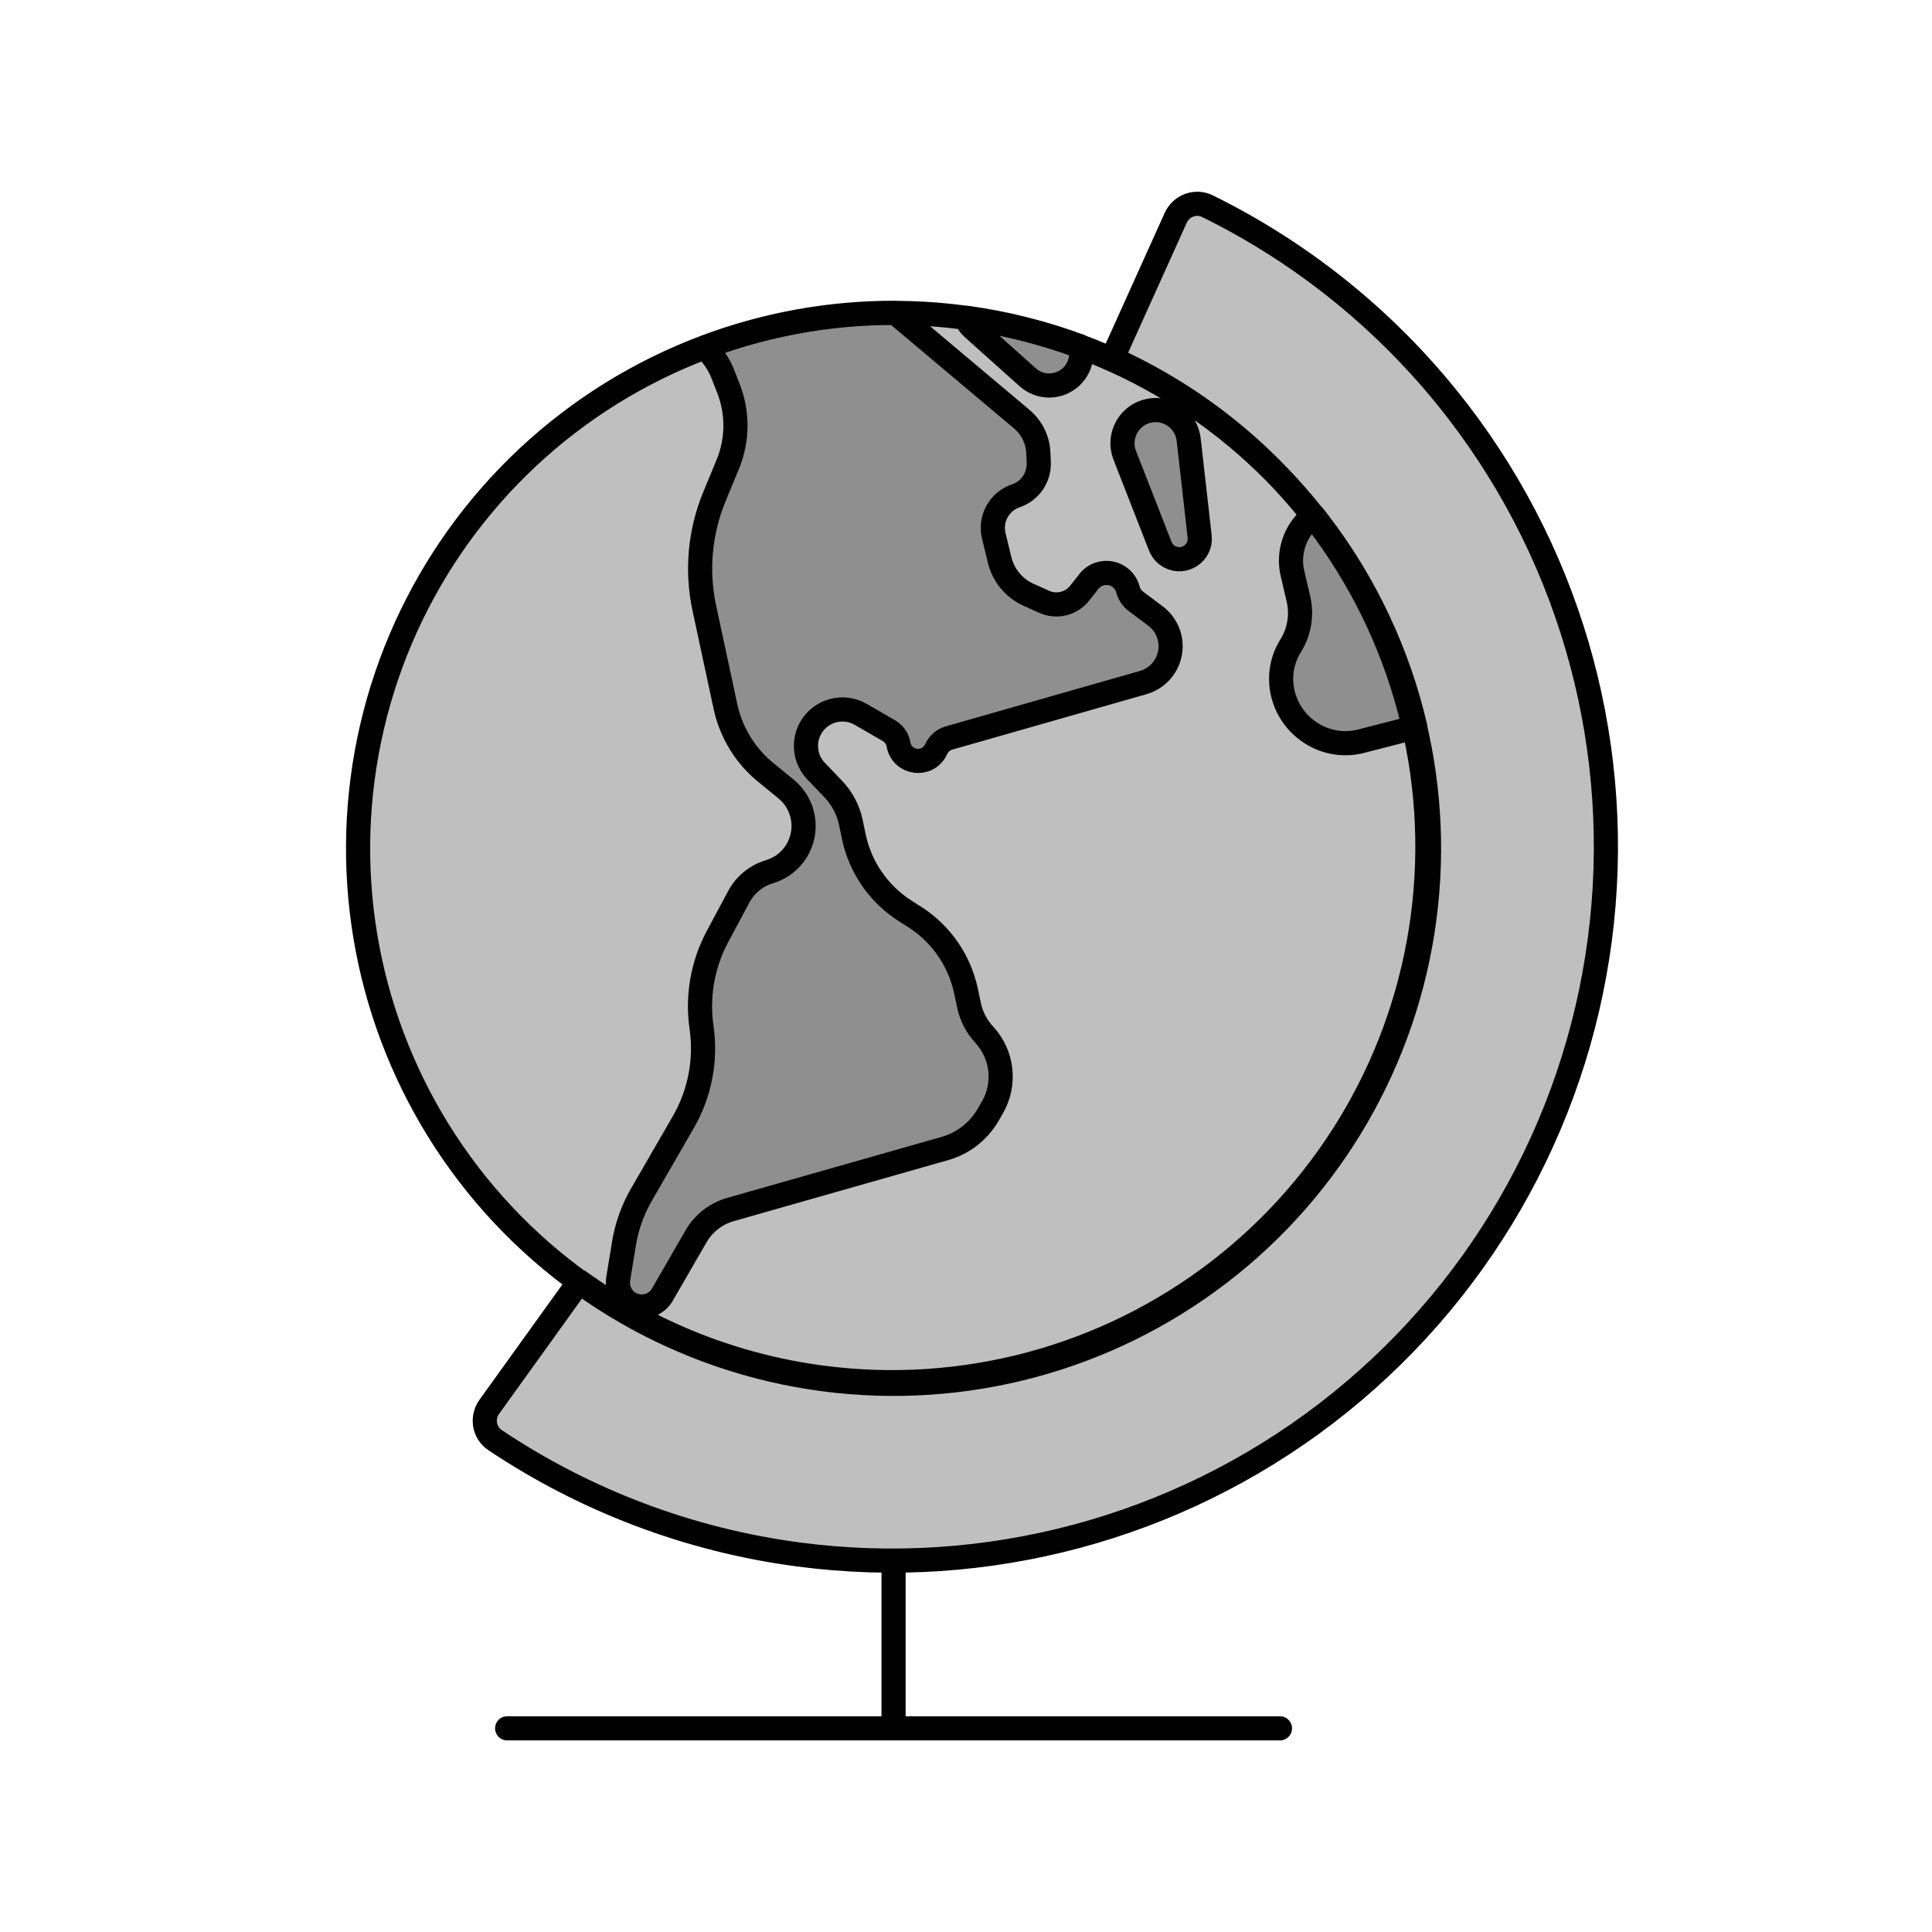<svg viewBox="0 0 80 80" fill="none">
  <path d="M20.499 59.633C20.04 59.326 19.939 58.7 20.261 58.252L23.991 53.064C26.934 55.179 30.379 56.561 34.039 57.043C39.869 57.811 45.766 56.231 50.431 52.651C55.097 49.071 58.149 43.784 58.916 37.954C59.684 32.123 58.104 26.227 54.524 21.562C52.277 18.633 49.358 16.34 46.054 14.849L48.683 9.022C48.91 8.519 49.504 8.293 49.999 8.538C54.033 10.525 57.599 13.425 60.388 17.06C65.161 23.281 67.268 31.143 66.244 38.917C65.221 46.691 61.151 53.739 54.931 58.513C48.71 63.286 40.848 65.392 33.074 64.369C28.532 63.771 24.237 62.133 20.499 59.633Z" fill="currentColor" fill-opacity="0.25" />
  <path d="M39.894 13.146C45.725 13.914 51.011 16.966 54.591 21.632C58.171 26.297 59.751 32.194 58.983 38.024C58.216 43.854 55.164 49.141 50.498 52.721C45.833 56.301 39.936 57.881 34.106 57.113C28.276 56.346 22.989 53.293 19.409 48.628C15.829 43.962 14.249 38.066 15.017 32.236C15.784 26.405 18.837 21.119 23.502 17.539C28.167 13.959 34.064 12.379 39.894 13.146Z" fill="currentColor" fill-opacity="0.25" />
  <path d="M44.742 14.345C43.224 13.78 41.637 13.379 40.008 13.156C40.05 13.313 40.138 13.459 40.266 13.573L42.558 15.624C43.067 16.08 43.839 16.075 44.343 15.613C44.716 15.271 44.839 14.785 44.742 14.345Z" fill="currentColor" fill-opacity="0.25" />
  <path d="M29.175 14.382C31.689 13.433 34.365 12.945 37.072 12.953C37.119 12.99 37.166 13.029 37.212 13.068L42.31 17.357C42.722 17.704 42.971 18.207 42.995 18.745L43.013 19.142C43.041 19.765 42.654 20.331 42.063 20.531C41.376 20.763 40.98 21.481 41.15 22.186L41.392 23.184C41.547 23.827 41.992 24.361 42.595 24.631L43.241 24.921C43.755 25.151 44.361 25.002 44.709 24.559L45.09 24.075C45.56 23.479 46.508 23.674 46.704 24.406C46.757 24.606 46.876 24.782 47.042 24.905L47.844 25.506C48.338 25.875 48.569 26.5 48.434 27.102C48.308 27.661 47.887 28.107 47.336 28.264L39.296 30.559C39.066 30.625 38.876 30.786 38.773 31.002L38.754 31.041C38.409 31.762 37.342 31.614 37.206 30.826C37.165 30.586 37.019 30.377 36.808 30.255L35.638 29.579C34.915 29.162 33.992 29.41 33.575 30.132C33.239 30.714 33.328 31.448 33.794 31.932L34.497 32.665C34.871 33.055 35.127 33.542 35.236 34.071L35.35 34.625C35.613 35.902 36.382 37.018 37.482 37.719L37.871 37.967C38.961 38.661 39.727 39.764 39.998 41.028L40.128 41.64C40.225 42.09 40.441 42.506 40.754 42.843C41.516 43.664 41.654 44.887 41.093 45.857L40.919 46.159C40.526 46.84 39.883 47.342 39.126 47.557L30.249 50.083C29.646 50.254 29.133 50.654 28.819 51.198L27.429 53.605C27.027 54.302 26.005 54.252 25.673 53.519C25.593 53.341 25.567 53.144 25.599 52.951L25.841 51.475C25.957 50.771 26.2 50.093 26.557 49.474L28.294 46.466C28.979 45.279 29.245 43.896 29.049 42.54C28.862 41.251 29.092 39.937 29.706 38.788L30.595 37.126C30.852 36.646 31.285 36.284 31.803 36.115L31.91 36.081C32.837 35.779 33.406 34.847 33.25 33.885C33.173 33.408 32.923 32.975 32.548 32.67L31.709 31.985C30.86 31.293 30.272 30.331 30.041 29.26L29.166 25.19C28.832 23.642 28.978 22.029 29.582 20.566L30.137 19.222C30.55 18.22 30.56 17.098 30.165 16.089L29.932 15.493C29.764 15.064 29.503 14.687 29.175 14.382Z" fill="currentColor" fill-opacity="0.25" />
  <path d="M54.384 21.352C54.456 21.443 54.528 21.535 54.599 21.628C56.544 24.162 57.898 27.06 58.607 30.113L56.365 30.691C54.868 31.077 53.356 30.082 53.088 28.56C52.978 27.935 53.103 27.282 53.44 26.745C53.804 26.165 53.92 25.465 53.765 24.799L53.519 23.746C53.353 23.036 53.529 22.289 53.993 21.726C54.111 21.584 54.242 21.459 54.384 21.352Z" fill="currentColor" fill-opacity="0.25" />
  <path d="M47.624 16.999C46.765 17.145 46.257 18.043 46.574 18.855L48.044 22.617C48.117 22.803 48.253 22.958 48.429 23.053C49.031 23.38 49.752 22.894 49.675 22.213L49.22 18.2C49.131 17.416 48.402 16.867 47.624 16.999Z" fill="currentColor" fill-opacity="0.25" />
  <path d="M37 71.567V65.13M37 71.567H53M37 71.567L21 71.567M20.261 58.252C19.939 58.7 20.04 59.326 20.499 59.633C24.237 62.133 28.532 63.771 33.074 64.369C40.848 65.392 48.71 63.286 54.931 58.513C61.151 53.739 65.221 46.691 66.244 38.917C67.268 31.143 65.161 23.281 60.388 17.06C57.599 13.425 54.033 10.525 49.999 8.538C49.504 8.293 48.91 8.519 48.683 9.022L46.054 14.849C49.358 16.34 52.277 18.633 54.524 21.562C58.104 26.227 59.684 32.123 58.916 37.954C58.149 43.784 55.097 49.071 50.431 52.651C45.766 56.231 39.869 57.811 34.039 57.043C30.379 56.561 26.934 55.179 23.991 53.064L20.261 58.252ZM23.502 17.539C28.167 13.959 34.064 12.379 39.894 13.146C45.725 13.914 51.011 16.966 54.591 21.632C58.171 26.297 59.751 32.194 58.983 38.024C58.216 43.854 55.164 49.141 50.498 52.721C45.833 56.301 39.936 57.881 34.106 57.113C28.276 56.346 22.989 53.293 19.409 48.628C15.829 43.962 14.249 38.066 15.017 32.236C15.784 26.405 18.837 21.119 23.502 17.539ZM40.008 13.156C41.637 13.379 43.224 13.78 44.742 14.345C44.839 14.785 44.716 15.271 44.343 15.613C43.839 16.075 43.067 16.08 42.558 15.624L40.266 13.573C40.138 13.459 40.05 13.313 40.008 13.156ZM29.175 14.382C31.689 13.433 34.365 12.945 37.072 12.953C37.119 12.99 37.166 13.029 37.212 13.068L42.31 17.357C42.722 17.704 42.971 18.207 42.995 18.745L43.013 19.142C43.041 19.765 42.654 20.331 42.063 20.531C41.376 20.763 40.98 21.481 41.15 22.186L41.392 23.184C41.547 23.827 41.992 24.361 42.595 24.631L43.241 24.921C43.755 25.151 44.361 25.002 44.709 24.559L45.09 24.075C45.56 23.479 46.508 23.674 46.704 24.406C46.757 24.606 46.876 24.782 47.042 24.905L47.844 25.506C48.338 25.875 48.569 26.5 48.434 27.102C48.308 27.661 47.887 28.107 47.336 28.264L39.296 30.559C39.066 30.625 38.876 30.786 38.773 31.002L38.754 31.041C38.409 31.762 37.342 31.614 37.206 30.826C37.165 30.586 37.019 30.377 36.808 30.255L35.638 29.579C34.915 29.162 33.992 29.41 33.575 30.132C33.239 30.714 33.328 31.448 33.794 31.932L34.497 32.665C34.871 33.055 35.127 33.542 35.236 34.071L35.35 34.625C35.613 35.902 36.382 37.018 37.482 37.719L37.871 37.967C38.961 38.661 39.727 39.764 39.998 41.028L40.128 41.64C40.225 42.09 40.441 42.506 40.754 42.843C41.516 43.664 41.654 44.887 41.093 45.857L40.919 46.159C40.526 46.84 39.883 47.342 39.126 47.557L30.249 50.083C29.646 50.254 29.133 50.654 28.819 51.198L27.429 53.605C27.027 54.302 26.005 54.252 25.673 53.519C25.593 53.341 25.567 53.144 25.599 52.951L25.841 51.475C25.957 50.771 26.2 50.093 26.557 49.474L28.294 46.466C28.979 45.279 29.245 43.896 29.049 42.54C28.862 41.251 29.092 39.937 29.706 38.788L30.595 37.126C30.852 36.646 31.285 36.284 31.803 36.115L31.91 36.081C32.837 35.779 33.406 34.847 33.25 33.885C33.173 33.408 32.923 32.975 32.548 32.67L31.709 31.985C30.86 31.293 30.272 30.331 30.041 29.26L29.166 25.19C28.832 23.642 28.978 22.029 29.582 20.566L30.137 19.222C30.55 18.22 30.56 17.098 30.165 16.089L29.932 15.493C29.764 15.064 29.503 14.687 29.175 14.382ZM54.384 21.352C54.456 21.443 54.528 21.535 54.599 21.628C56.544 24.162 57.898 27.06 58.607 30.113L56.365 30.691C54.868 31.077 53.356 30.082 53.088 28.56C52.978 27.935 53.103 27.282 53.44 26.745C53.804 26.165 53.92 25.465 53.765 24.799L53.519 23.746C53.353 23.036 53.529 22.289 53.993 21.726C54.111 21.584 54.242 21.459 54.384 21.352ZM46.574 18.855C46.257 18.043 46.765 17.145 47.624 16.999C48.402 16.867 49.131 17.416 49.22 18.2L49.675 22.213C49.752 22.894 49.031 23.38 48.429 23.053C48.253 22.958 48.117 22.803 48.044 22.617L46.574 18.855Z" stroke="currentColor" stroke-linecap="round" stroke-linejoin="round" />
</svg>